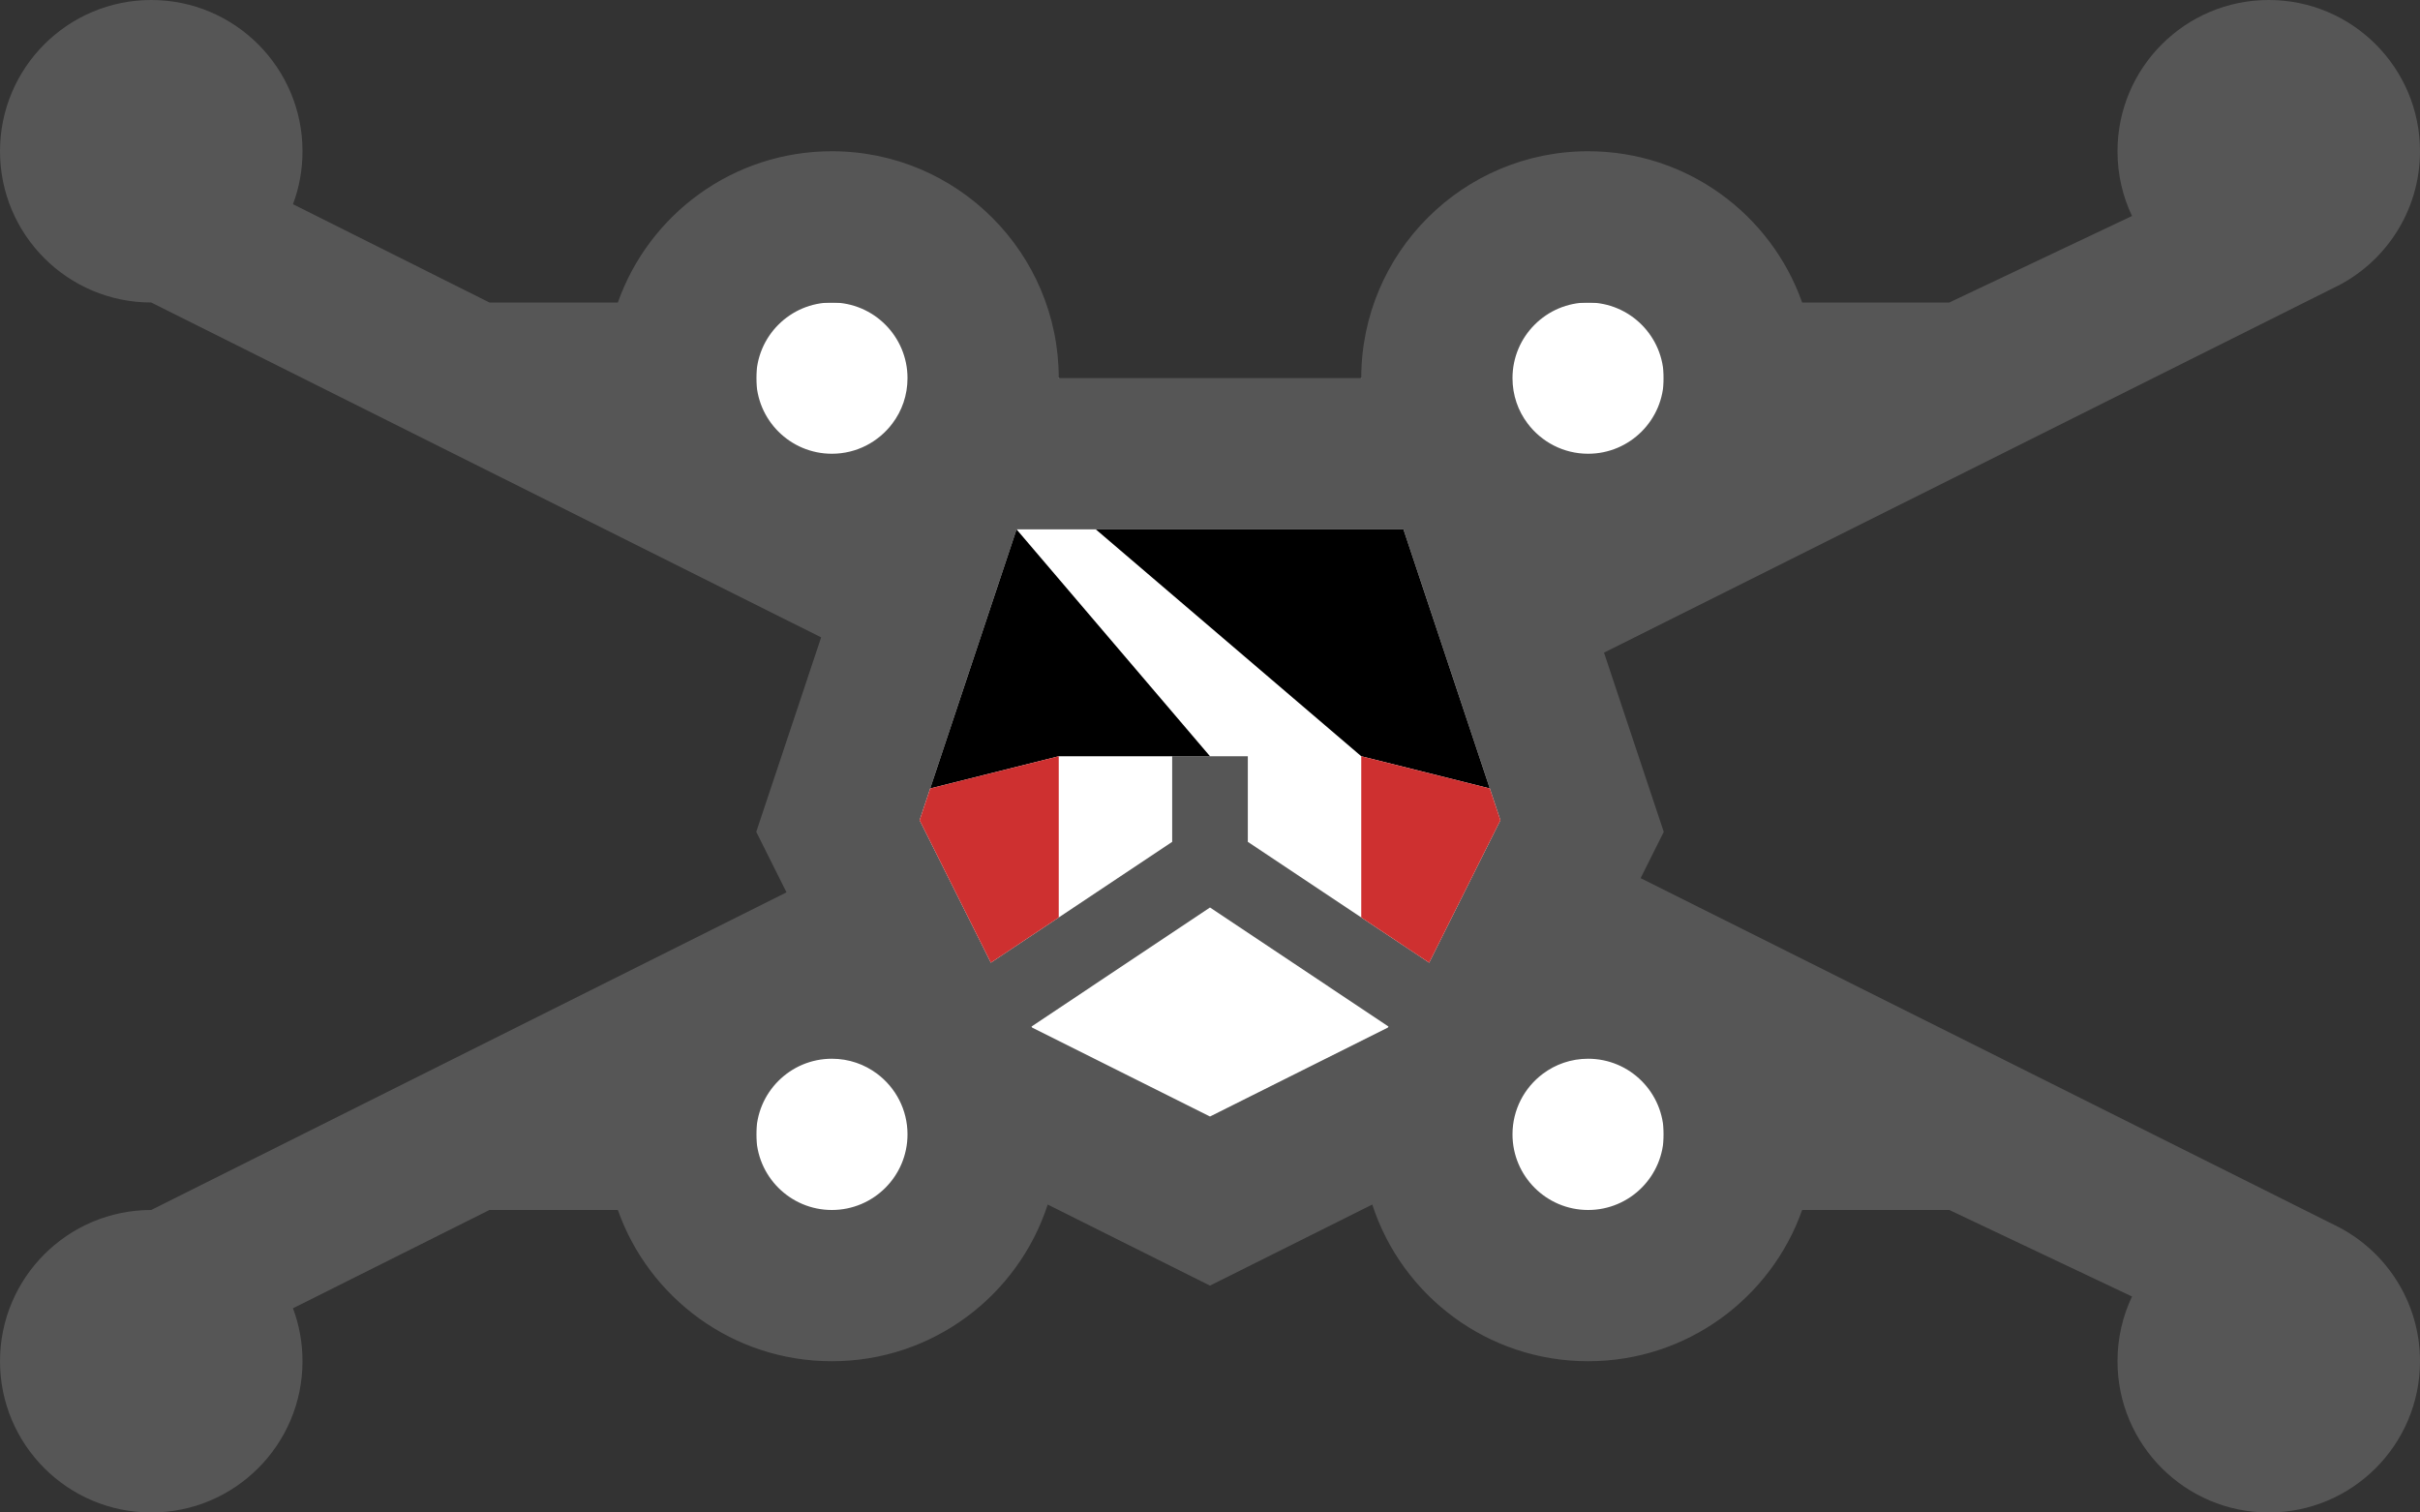 <svg width="16" height="10" viewBox="0 0 16 10" fill="none" xmlns="http://www.w3.org/2000/svg">
<rect x="0" y="0" width="16" height="10" fill="#333333" stroke="none"/>
<path d="M5 2H6L8 3L10 2H11V3L10 5L11 7V8H10L8 7.5L6 8H5V7L6 5L5 3V2Z" fill="white"/>
<path fill-rule="evenodd" clip-rule="evenodd" d="M2 1C2 1.123 1.978 1.241 1.937 1.35L3.236 2H4.085L4.085 2C4.291 1.417 4.847 1 5.5 1C6.328 1 7 1.672 7 2.5H9C9 1.672 9.672 1 10.5 1C11.153 1 11.709 1.417 11.915 2L12.888 2L14.096 1.428C14.034 1.298 14 1.153 14 1C14 0.448 14.448 0 15 0C15.552 0 16 0.448 16 1C16 1.399 15.766 1.744 15.428 1.904L10.605 4.315L11 5.5L10.847 5.806L15.428 8.096C15.766 8.256 16 8.601 16 9C16 9.552 15.552 10 15 10C14.448 10 14 9.552 14 9C14 8.847 14.034 8.702 14.096 8.572L12.888 8L11.915 8C11.709 8.583 11.153 9 10.5 9C9.833 9 9.268 8.565 9.073 7.964L8 8.5L6.927 7.964C6.732 8.565 6.167 9 5.5 9C4.847 9 4.291 8.583 4.085 8L4.085 8H3.236L1.937 8.65C1.978 8.759 2 8.877 2 9C2 9.552 1.552 10 1 10C0.448 10 0 9.552 0 9C0 8.448 0.448 8 1 8L5.2 5.9L5 5.5L5.429 4.214L1 2C0.448 2 0 1.552 0 1C0 0.448 0.448 0 1 0C1.552 0 2 0.448 2 1ZM5.5 3C5.664 3 5.809 2.921 5.9 2.8C5.963 2.717 6 2.613 6 2.5C6 2.224 5.776 2 5.5 2C5.224 2 5 2.224 5 2.5C5 2.776 5.224 3 5.5 3ZM10 7.5C10 7.776 10.224 8 10.5 8C10.776 8 11 7.776 11 7.5C11 7.224 10.776 7 10.5 7C10.387 7 10.284 7.037 10.2 7.1C10.079 7.191 10 7.336 10 7.5ZM9.449 6.365L9.92 5.423L9.279 3.5H6.721L6.08 5.423L6.551 6.365L7.75 5.566V5H8.25V5.566L9.449 6.365ZM9.18 6.787L8 6L6.82 6.787L6.824 6.794L8 7.382L9.176 6.794L9.18 6.787ZM5.5 7C5.613 7 5.716 7.037 5.8 7.1C5.921 7.191 6 7.336 6 7.5C6 7.776 5.776 8 5.5 8C5.224 8 5 7.776 5 7.5C5 7.224 5.224 7 5.5 7ZM10 2.5C10 2.224 10.224 2 10.5 2C10.776 2 11 2.224 11 2.5C11 2.776 10.776 3 10.5 3C10.336 3 10.191 2.921 10.1 2.8C10.037 2.717 10 2.613 10 2.5Z" fill="#565656"/>
<path fill-rule="evenodd" clip-rule="evenodd" d="M7.5 5H7L6.15 5.213L6.721 3.5H6.721L8 5H7.5ZM9.85 5.213L9 5L7.245 3.5H9.279L9.85 5.213Z" fill="black"/>
<path fill-rule="evenodd" clip-rule="evenodd" d="M6.15 5.213L6.08 5.423L6.551 6.365L7 6.066V5L6.15 5.213ZM9 5L9.85 5.213L9.92 5.423L9.449 6.365L9 6.066V5Z" fill="#CE3030"/>
</svg>

